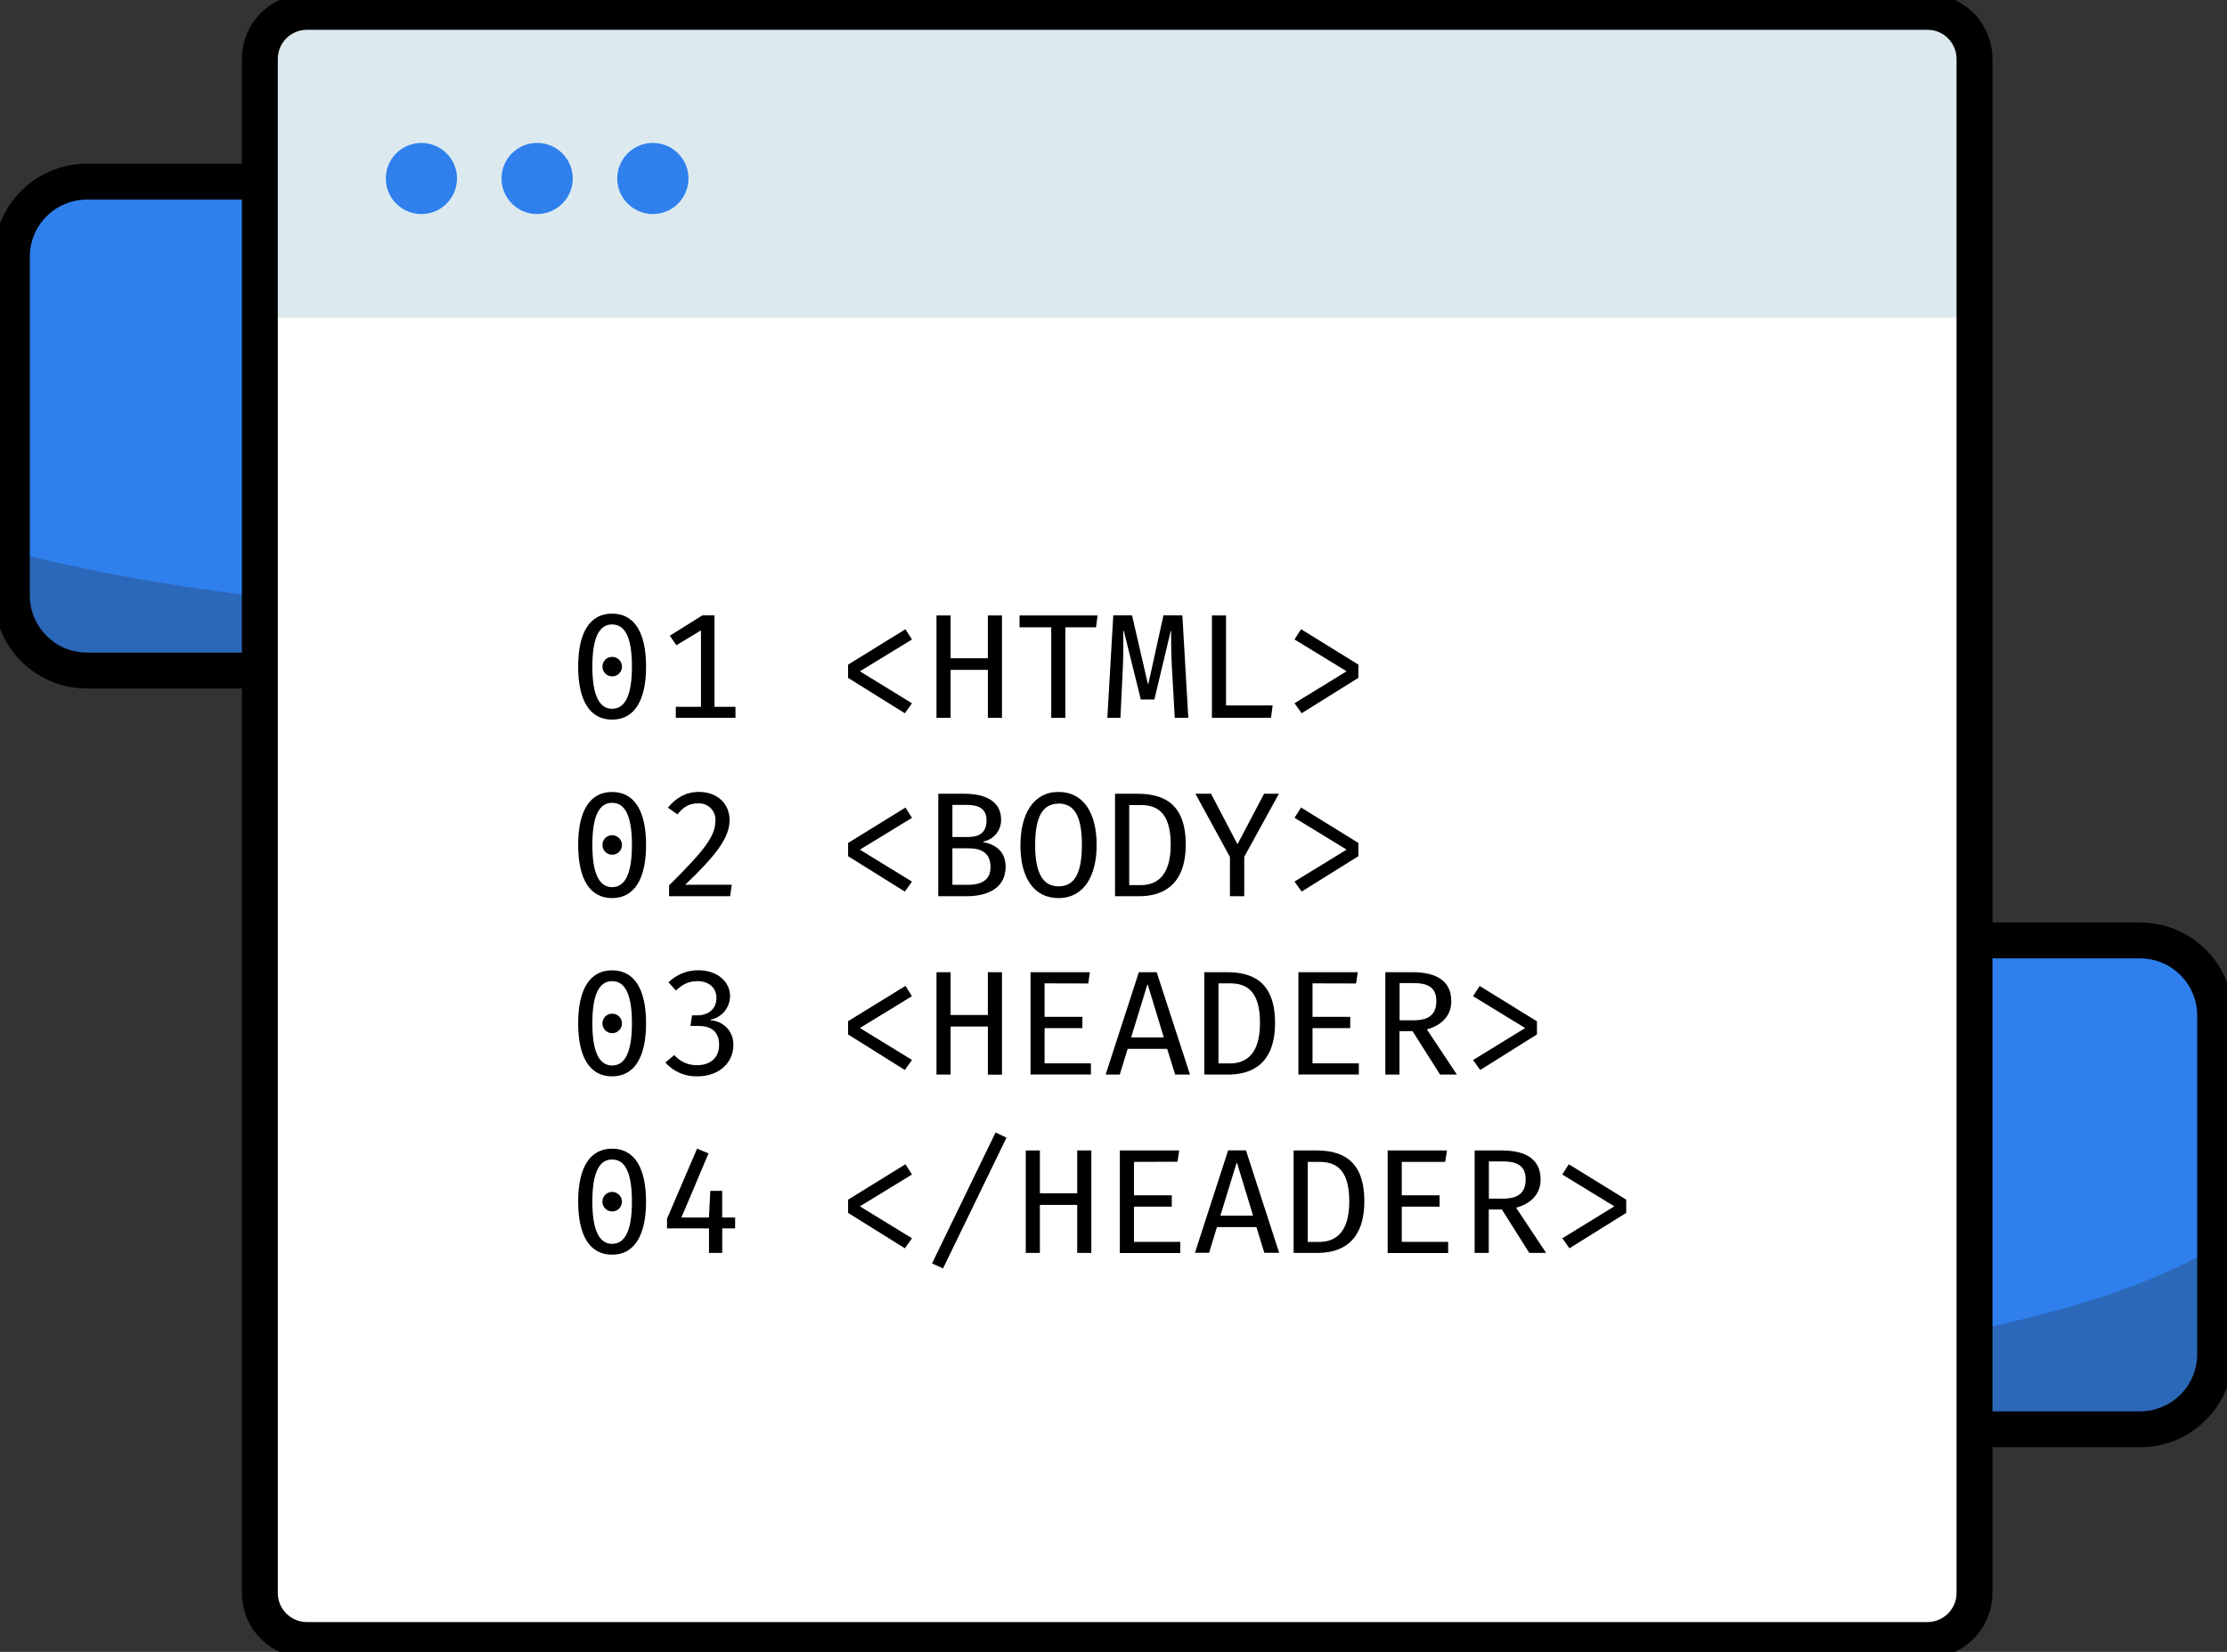 <svg width="496" height="368" viewBox="0 0 496 368" fill="none" xmlns="http://www.w3.org/2000/svg">
<rect x="0" y="0" width="496" height="368" fill="#333333" stroke="none"/>
<g id="heroimg" clip-path="url(#clip0)">
<g id="Layer 2">
<g id="Layer 1">
<path id="Vector" d="M324.302 40.332H19.703C10.456 40.332 2.961 47.82 2.961 57.058V132.525C2.961 141.763 10.456 149.251 19.703 149.251H324.302C333.548 149.251 341.043 141.763 341.043 132.525V57.058C341.043 47.82 333.548 40.332 324.302 40.332Z" fill="#2F80ED"/>
<path id="Vector_2" d="M341.043 108.503V142.727C341.043 146.332 333.773 149.251 324.857 149.251H19.167C10.225 149.251 2.981 146.332 2.981 142.727V122.918C23.589 128.372 47.052 132.05 71.117 134.334C100.198 137.095 130.172 137.9 160.02 138.019C195.71 138.164 231.996 137.299 265.591 132.459C296.377 128.042 324.923 119.88 341.043 108.503Z" fill="#2C68B9"/>
<path id="Vector_3" d="M125.195 40.609C93.344 42.762 49.108 40.682 21.619 48.599C8.592 52.343 5.367 59.62 3.272 65.635L3.305 48.797C3.305 46.638 3.49 44.287 6.947 42.636C11.223 40.603 18.738 40.444 25.354 40.451C57.839 40.458 93.351 39.031 125.195 40.609Z" fill="#2F80ED"/>
<path id="Vector_4" d="M323.985 40.464H19.385C10.139 40.464 2.644 47.953 2.644 57.19V132.657C2.644 141.895 10.139 149.383 19.385 149.383H323.985C333.231 149.383 340.726 141.895 340.726 132.657V57.19C340.726 47.953 333.231 40.464 323.985 40.464Z" stroke="black" stroke-width="8" stroke-miterlimit="10"/>
<path id="Vector_5" d="M476.978 209.373H128.804C119.557 209.373 112.062 216.861 112.062 226.098V301.566C112.062 310.803 119.557 318.292 128.804 318.292H476.978C486.225 318.292 493.72 310.803 493.72 301.566V226.098C493.72 216.861 486.225 209.373 476.978 209.373Z" fill="#2F80ED"/>
<path id="Vector_6" d="M493.72 277.543V311.768C493.72 315.373 485.538 318.292 475.445 318.292H130.337C120.244 318.292 112.062 315.373 112.062 311.768V291.958C135.327 297.412 161.817 301.09 188.982 303.375C221.778 306.135 255.644 306.941 289.345 307.06C329.623 307.205 370.601 306.34 408.525 301.5C443.297 297.082 475.524 288.921 493.72 277.543Z" fill="#2C68B9"/>
<path id="Vector_7" d="M250.046 209.65C214.091 211.803 164.124 209.723 133.119 217.64C118.4 221.39 114.772 228.667 112.399 234.682L112.445 217.838C112.445 215.679 112.65 213.328 116.556 211.677C121.388 209.643 129.867 209.485 137.336 209.491C174.005 209.498 214.104 208.072 250.046 209.65Z" fill="#2F80ED"/>
<path id="Vector_8" d="M476.615 209.505H128.44C119.194 209.505 111.698 216.993 111.698 226.23V301.698C111.698 310.935 119.194 318.424 128.44 318.424H476.615C485.861 318.424 493.356 310.935 493.356 301.698V226.23C493.356 216.993 485.861 209.505 476.615 209.505Z" stroke="black" stroke-width="8" stroke-miterlimit="10"/>
<path id="Vector_9" d="M429.734 3.242H68.81C63.021 3.242 58.328 7.931 58.328 13.715V352.885C58.328 358.669 63.021 363.358 68.81 363.358H429.734C435.524 363.358 440.217 358.669 440.217 352.885V13.715C440.217 7.931 435.524 3.242 429.734 3.242Z" fill="white"/>
<path id="Vector_10" d="M441.869 17.756V70.799H59.987V17.756C59.987 8.934 64.679 1.77 70.469 1.77H431.387C437.177 1.77 441.869 8.934 441.869 17.756Z" fill="#DCEAEF"/>
<path id="Vector_11" d="M429.278 2.641H68.354C62.565 2.641 57.872 7.33 57.872 13.114V354.886C57.872 360.67 62.565 365.359 68.354 365.359H429.278C435.068 365.359 439.761 360.67 439.761 354.886V13.114C439.761 7.33 435.068 2.641 429.278 2.641Z" stroke="black" stroke-width="8" stroke-miterlimit="10"/>
<path id="Vector_12" d="M93.853 47.688C98.233 47.688 101.784 44.14 101.784 39.764C101.784 35.388 98.233 31.84 93.853 31.84C89.473 31.84 85.922 35.388 85.922 39.764C85.922 44.14 89.473 47.688 93.853 47.688Z" fill="#2F80ED"/>
<path id="Vector_13" d="M119.629 47.688C124.01 47.688 127.561 44.14 127.561 39.764C127.561 35.388 124.01 31.84 119.629 31.84C115.249 31.84 111.698 35.388 111.698 39.764C111.698 44.14 115.249 47.688 119.629 47.688Z" fill="#2F80ED"/>
<path id="Vector_14" d="M145.406 47.688C149.786 47.688 153.337 44.14 153.337 39.764C153.337 35.388 149.786 31.84 145.406 31.84C141.026 31.84 137.475 35.388 137.475 39.764C137.475 44.14 141.026 47.688 145.406 47.688Z" fill="#2F80ED"/>
<path id="Vector_15" d="M128.77 148.492C128.77 140.938 131.361 136.698 136.331 136.698C141.302 136.698 143.893 140.938 143.893 148.492C143.893 156.046 141.302 160.318 136.331 160.318C131.361 160.318 128.77 156.079 128.77 148.492ZM140.746 148.492C140.746 141.829 139.127 139.115 136.338 139.115C133.549 139.115 131.93 141.829 131.93 148.492C131.93 155.154 133.588 157.901 136.338 157.901C139.087 157.901 140.746 155.174 140.746 148.492ZM136.331 146.339C136.763 146.335 137.186 146.46 137.547 146.697C137.907 146.934 138.189 147.273 138.356 147.671C138.523 148.069 138.568 148.507 138.485 148.93C138.402 149.354 138.194 149.742 137.889 150.047C137.583 150.352 137.194 150.56 136.77 150.643C136.347 150.726 135.908 150.681 135.51 150.515C135.112 150.348 134.772 150.066 134.535 149.706C134.298 149.346 134.173 148.923 134.177 148.492C134.175 148.208 134.23 147.928 134.337 147.666C134.445 147.404 134.603 147.166 134.804 146.966C135.004 146.765 135.243 146.607 135.505 146.499C135.767 146.392 136.048 146.337 136.331 146.339Z" fill="black"/>
<path id="Vector_16" d="M156.113 140.442L150.641 143.744L149.18 141.624L156.45 137.081H159.134V157.459H163.807V159.915H150.515V157.459H156.12V140.442H156.113Z" fill="black"/>
<path id="Vector_17" d="M201.658 140.178L203.119 142.463L191.513 149.555L203.119 156.673L201.526 158.898L188.883 151.014V148.069L201.658 140.178Z" fill="black"/>
<path id="Vector_18" d="M220.019 159.922V149.231H211.724V159.928H208.578V137.101H211.724V146.643H220.013V137.101H223.159V159.928L220.019 159.922Z" fill="black"/>
<path id="Vector_19" d="M237.276 139.749V159.928H234.13V139.749H227.072V137.108H244.448L244.117 139.749H237.276Z" fill="black"/>
<path id="Vector_20" d="M261.645 159.922L260.984 148.227C260.819 145.012 260.819 141.307 260.852 140.574H260.746L257.105 155.834H254.084L250.303 140.561H250.171C250.171 141.321 250.237 145.269 250.105 148.214L249.543 159.908H246.629L247.951 137.081H252.128L255.644 152.321H255.776L259.127 137.081H263.337L264.659 159.908L261.645 159.922Z" fill="black"/>
<path id="Vector_21" d="M269.92 159.922V137.101H273.066V157.155H283.443L283.079 159.902L269.92 159.922Z" fill="black"/>
<path id="Vector_22" d="M302.544 148.062V151.007L289.907 158.892L288.314 156.666L299.92 149.548L288.314 142.456L289.775 140.172L302.544 148.062Z" fill="black"/>
<path id="Vector_23" d="M128.77 188.229C128.77 180.675 131.361 176.436 136.331 176.436C141.302 176.436 143.893 180.675 143.893 188.229C143.893 195.783 141.302 200.075 136.331 200.075C131.361 200.075 128.77 195.81 128.77 188.229ZM140.746 188.229C140.746 181.567 139.127 178.853 136.338 178.853C133.549 178.853 131.93 181.567 131.93 188.229C131.93 194.892 133.588 197.639 136.338 197.639C139.087 197.639 140.746 194.918 140.746 188.229ZM136.331 186.077C136.763 186.073 137.186 186.197 137.547 186.435C137.907 186.672 138.189 187.011 138.356 187.409C138.523 187.806 138.568 188.245 138.485 188.668C138.402 189.091 138.194 189.48 137.889 189.785C137.583 190.09 137.194 190.297 136.77 190.381C136.347 190.464 135.908 190.419 135.51 190.252C135.112 190.085 134.772 189.804 134.535 189.444C134.298 189.083 134.173 188.661 134.177 188.229C134.174 187.946 134.228 187.664 134.335 187.401C134.443 187.139 134.601 186.9 134.802 186.699C135.002 186.498 135.241 186.339 135.503 186.231C135.766 186.123 136.047 186.068 136.331 186.07V186.077Z" fill="black"/>
<path id="Vector_24" d="M152.604 197.104H162.98L162.617 199.653H149.021V197.236C156.913 189.418 159.339 186.268 159.339 182.821C159.371 182.305 159.293 181.789 159.109 181.305C158.925 180.822 158.639 180.384 158.272 180.02C157.905 179.656 157.463 179.375 156.978 179.195C156.493 179.015 155.975 178.942 155.459 178.978C153.569 178.978 152.273 179.678 150.879 181.428L148.757 179.936C150.548 177.717 152.802 176.423 155.624 176.423C159.801 176.423 162.491 179.064 162.491 182.722C162.485 186.704 159.332 190.679 152.604 197.104Z" fill="black"/>
<path id="Vector_25" d="M201.658 179.909L203.119 182.194L191.513 189.286L203.119 196.404L201.526 198.629L188.889 190.745V187.794L201.658 179.909Z" fill="black"/>
<path id="Vector_26" d="M215.274 199.659H208.975V176.832H214.805C218.883 176.832 222.967 178.153 222.967 182.597C222.991 183.747 222.606 184.868 221.88 185.761C221.153 186.653 220.133 187.259 219.002 187.47V187.602C221.288 188.031 223.978 189.358 223.978 193.135C223.926 198.134 219.55 199.659 215.274 199.659ZM215.34 179.315H212.121V186.466H215.604C218.248 186.466 219.722 185.37 219.722 182.788C219.722 180.206 218.063 179.315 215.34 179.315ZM215.836 188.989H212.121V197.111H215.703C217.931 197.111 220.614 196.45 220.614 193.201C220.614 189.953 218.46 188.989 215.836 188.989Z" fill="black"/>
<path id="Vector_27" d="M235.756 200.075C230.151 200.075 227.27 195.407 227.27 188.315C227.27 181.362 230.151 176.429 235.756 176.429C241.361 176.429 244.243 181.171 244.243 188.256C244.249 195.215 241.354 200.075 235.756 200.075ZM235.756 179.038C232.042 179.038 230.548 182.286 230.548 188.282C230.548 194.278 232.141 197.461 235.756 197.461C239.471 197.461 240.958 194.278 240.958 188.216C240.958 182.154 239.471 179.011 235.756 179.011V179.038Z" fill="black"/>
<path id="Vector_28" d="M253.681 199.659H248.34V176.832H253.317C258.724 176.832 264.09 178.655 264.09 188.13C264.09 197.606 258.525 199.659 253.681 199.659ZM254.018 179.355H251.5V197.183H254.051C257.303 197.183 260.746 195.526 260.746 188.143C260.746 180.378 257.104 179.348 254.018 179.348V179.355Z" fill="black"/>
<path id="Vector_29" d="M277.118 190.877V199.659H273.932V190.91L266.239 176.826H269.722L275.564 187.985H275.67L281.539 176.826H284.844L277.118 190.877Z" fill="black"/>
<path id="Vector_30" d="M302.544 187.794V190.739L289.907 198.623L288.314 196.397L299.92 189.279L288.314 182.187L289.775 179.903L302.544 187.794Z" fill="black"/>
<path id="Vector_31" d="M128.77 227.96C128.77 220.406 131.361 216.167 136.331 216.167C141.302 216.167 143.893 220.406 143.893 227.96C143.893 235.514 141.302 239.787 136.331 239.787C131.361 239.787 128.77 235.547 128.77 227.96ZM140.746 227.96C140.746 221.298 139.127 218.584 136.338 218.584C133.549 218.584 131.93 221.298 131.93 227.96C131.93 234.623 133.588 237.37 136.338 237.37C139.087 237.37 140.746 234.649 140.746 227.96ZM136.331 225.828C136.763 225.824 137.186 225.948 137.547 226.185C137.907 226.423 138.189 226.762 138.356 227.16C138.523 227.557 138.568 227.996 138.485 228.419C138.402 228.842 138.194 229.231 137.889 229.536C137.583 229.841 137.194 230.048 136.77 230.132C136.347 230.215 135.908 230.17 135.51 230.003C135.112 229.836 134.772 229.555 134.535 229.195C134.298 228.834 134.173 228.412 134.177 227.98C134.175 227.697 134.23 227.416 134.337 227.154C134.445 226.892 134.603 226.654 134.804 226.454C135.004 226.254 135.243 226.095 135.505 225.988C135.767 225.88 136.048 225.826 136.331 225.828Z" fill="black"/>
<path id="Vector_32" d="M155.32 239.787C153.979 239.828 152.646 239.573 151.415 239.041C150.183 238.509 149.084 237.713 148.195 236.71L150.178 235.052C150.804 235.77 151.578 236.344 152.448 236.733C153.318 237.121 154.262 237.316 155.214 237.304C158.294 237.304 160.158 235.58 160.158 232.794C160.158 229.611 158.175 228.555 155.532 228.555H153.774L154.137 226.204H155.32C157.508 226.204 159.563 224.982 159.563 222.328C159.563 219.905 157.706 218.577 155.353 218.577C153.37 218.577 152.049 219.277 150.548 220.664L148.889 218.842C150.651 217.109 153.027 216.143 155.499 216.154C159.874 216.154 162.597 218.795 162.597 221.886C162.599 223.133 162.167 224.342 161.375 225.305C160.583 226.269 159.48 226.928 158.255 227.168V227.3C159.66 227.367 160.983 227.986 161.933 229.023C162.884 230.059 163.386 231.429 163.331 232.834C163.344 236.769 160.125 239.787 155.32 239.787Z" fill="black"/>
<path id="Vector_33" d="M201.658 219.64L203.119 221.925L191.513 229.017L203.119 236.135L201.52 238.374L188.883 230.45V227.505L201.658 219.64Z" fill="black"/>
<path id="Vector_34" d="M220.019 239.391V228.693H211.724V239.391H208.578V216.583H211.724V226.125H220.013V216.583H223.159V239.41H220.013L220.019 239.391Z" fill="black"/>
<path id="Vector_35" d="M232.65 219.073V226.528H241.07V229.043H232.65V236.895H242.967V239.377H229.523V216.583H242.742L242.379 219.099L232.65 219.073Z" fill="black"/>
<path id="Vector_36" d="M259.953 233.659H251.156L249.398 239.391H246.252L253.648 216.583H257.613L265.036 239.391H261.731L259.953 233.659ZM251.929 231.11H259.2L255.65 219.416H255.518L251.929 231.11Z" fill="black"/>
<path id="Vector_37" d="M273.568 239.391H268.228V216.583H273.205C278.611 216.583 283.978 218.406 283.978 227.881C283.978 237.357 278.406 239.391 273.568 239.391ZM273.899 219.079H271.381V236.908H273.932C277.184 236.908 280.627 235.25 280.627 227.868C280.634 220.109 277.019 219.073 273.899 219.073V219.079Z" fill="black"/>
<path id="Vector_38" d="M292.326 219.073V226.528H300.726V229.043H292.326V236.895H302.643V239.377H289.18V216.583H302.398L302.035 219.099L292.326 219.073Z" fill="black"/>
<path id="Vector_39" d="M317.785 229.321L324.48 239.391H320.733L314.606 229.717H311.691V239.391H308.545V216.583H314.546C320.25 216.583 323.231 218.762 323.231 223.041C323.251 226.435 320.865 228.522 317.785 229.321ZM314.864 219.013H311.718V227.294H314.903C318.089 227.294 319.907 226.105 319.907 223.021C319.893 220.169 318.274 219.013 314.857 219.013H314.864Z" fill="black"/>
<path id="Vector_40" d="M342.312 227.531V230.45L329.675 238.374L328.083 236.148L339.689 229.03L328.083 221.938L329.543 219.654L342.312 227.531Z" fill="black"/>
<path id="Vector_41" d="M128.77 267.692C128.77 260.138 131.361 255.898 136.331 255.898C141.302 255.898 143.886 260.164 143.886 267.692C143.886 275.219 141.295 279.518 136.325 279.518C131.355 279.518 128.77 275.279 128.77 267.692ZM140.746 267.692C140.746 261.029 139.127 258.315 136.338 258.315C133.549 258.315 131.93 261.029 131.93 267.692C131.93 274.354 133.588 277.101 136.338 277.101C139.087 277.101 140.746 274.381 140.746 267.692ZM136.331 265.539C136.763 265.536 137.185 265.662 137.545 265.9C137.905 266.138 138.186 266.478 138.352 266.875C138.518 267.273 138.561 267.712 138.477 268.134C138.393 268.557 138.185 268.946 137.88 269.25C137.574 269.554 137.185 269.761 136.761 269.843C136.338 269.926 135.899 269.881 135.502 269.714C135.104 269.547 134.765 269.265 134.528 268.905C134.291 268.545 134.166 268.123 134.17 267.692C134.168 267.408 134.223 267.127 134.331 266.864C134.439 266.602 134.598 266.364 134.8 266.163C135.001 265.963 135.24 265.804 135.503 265.697C135.766 265.59 136.047 265.536 136.331 265.539Z" fill="black"/>
<path id="Vector_42" d="M160.859 273.654V279.122H157.911V273.654H148.559V271.502L155.254 255.892L157.805 256.955L151.764 271.237H157.898L158.202 265.295H160.846V271.237H163.727V273.661L160.859 273.654Z" fill="black"/>
<path id="Vector_43" d="M201.658 259.372L203.119 261.656L191.513 268.748L203.119 275.866L201.526 278.092L188.889 270.207V267.262L201.658 259.372Z" fill="black"/>
<path id="Vector_44" d="M210.039 282.568L207.581 281.472L221.738 252.286L224.163 253.449L210.039 282.568Z" fill="black"/>
<path id="Vector_45" d="M239.92 279.122V268.425H231.606V279.122H228.459V256.295H231.606V265.836H239.92V256.295H243.066V279.122H239.92Z" fill="black"/>
<path id="Vector_46" d="M252.557 258.843V266.298H260.978V268.814H252.557V276.665H262.874V279.148H249.411V256.295H262.63L262.266 258.81L252.557 258.843Z" fill="black"/>
<path id="Vector_47" d="M279.834 273.37H271.044L269.285 279.102H266.139L273.535 256.275H277.501L284.897 279.102H281.592L279.834 273.37ZM271.81 270.821H279.081L275.531 259.127H275.393L271.81 270.821Z" fill="black"/>
<path id="Vector_48" d="M293.456 279.122H288.116V256.295H293.093C298.499 256.295 303.866 258.117 303.866 267.593C303.866 277.068 298.301 279.122 293.456 279.122ZM293.787 258.843H291.268V276.672H293.82C297.071 276.672 300.515 275.014 300.515 267.632C300.515 259.84 296.9 258.843 293.787 258.843Z" fill="black"/>
<path id="Vector_49" d="M312.207 258.843V266.298H320.627V268.814H312.207V276.665H322.537V279.148H309.061V256.295H322.28L321.876 258.843H312.207Z" fill="black"/>
<path id="Vector_50" d="M337.666 269.045L344.348 279.122H340.601L334.5 269.448H331.579V279.122H328.433V256.295H334.434C340.138 256.295 343.119 258.474 343.119 262.752C343.139 266.166 340.753 268.253 337.666 269.045ZM334.751 258.744H331.605V267.031H334.791C337.977 267.031 339.794 265.843 339.794 262.759C339.788 259.906 338.162 258.744 334.745 258.744H334.751Z" fill="black"/>
<path id="Vector_51" d="M362.193 267.262V270.207L349.556 278.092L347.963 275.866L359.55 268.748L347.944 261.656L349.404 259.372L362.193 267.262Z" fill="black"/>
</g>
</g>
</g>
<defs>
<clipPath id="clip0">
<rect width="496" height="368" fill="white"/>
</clipPath>
</defs>
</svg>
